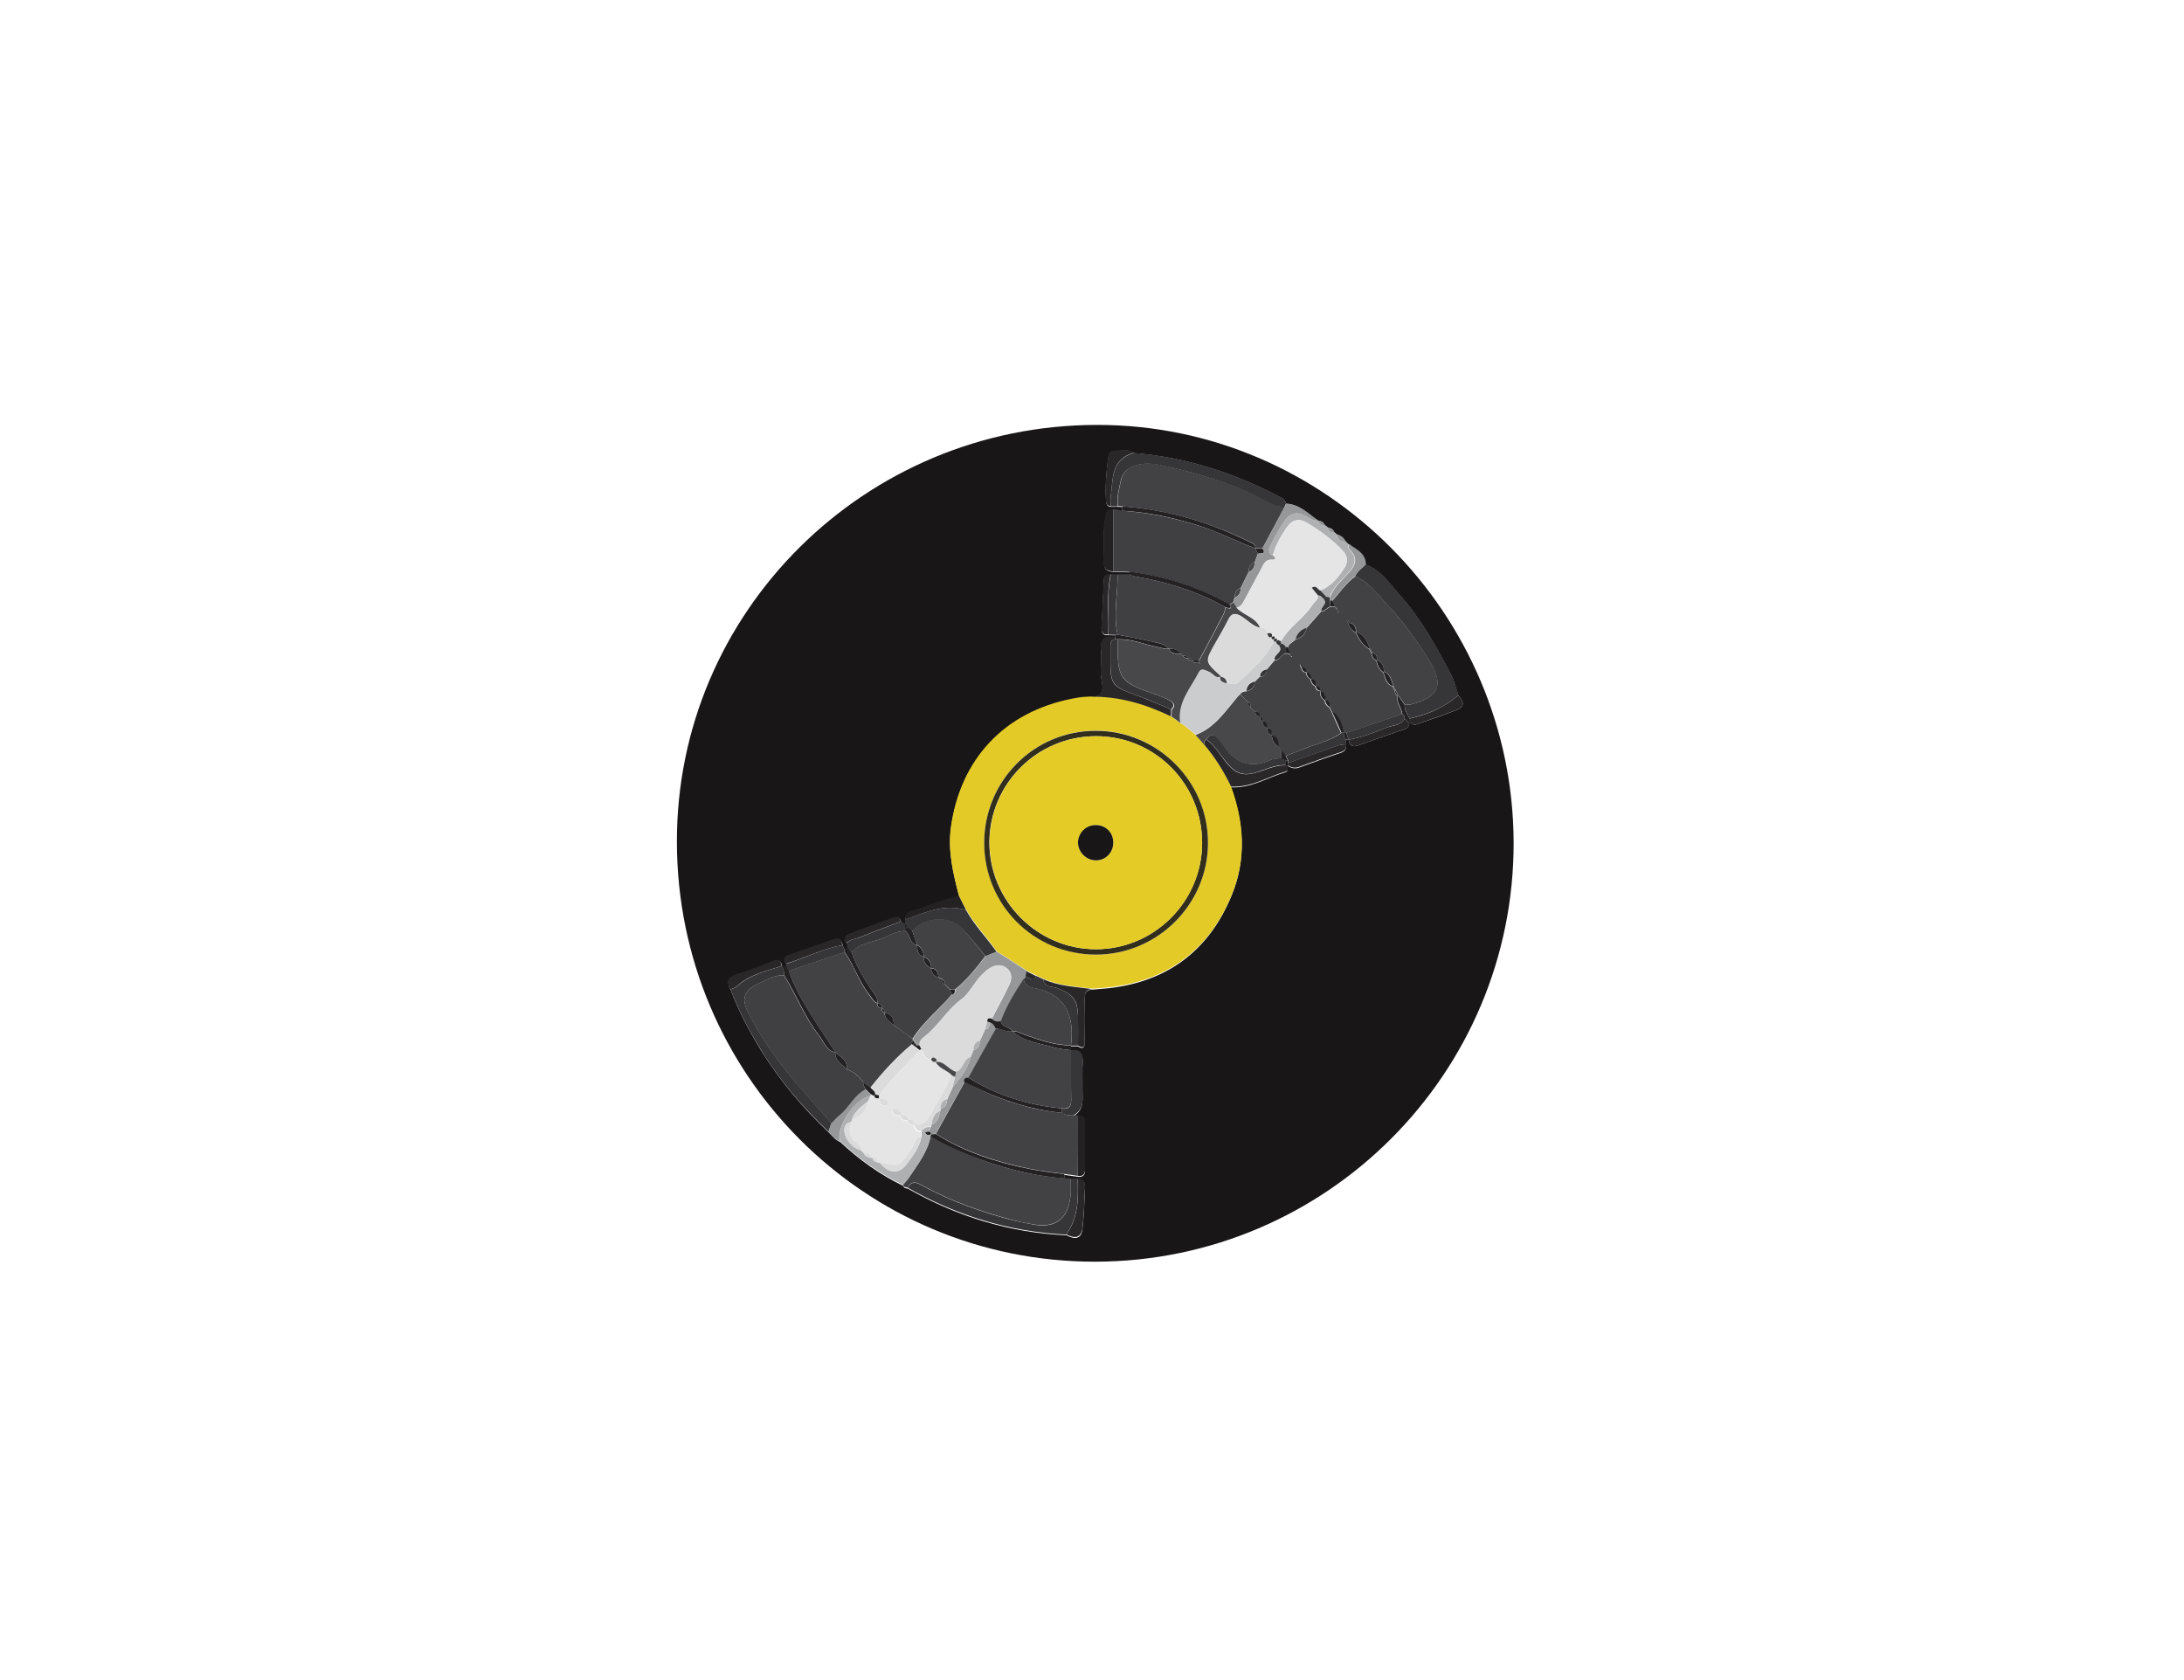 <?xml version="1.0" encoding="utf-8"?>
<!-- Generator: Adobe Illustrator 19.1.0, SVG Export Plug-In . SVG Version: 6.00 Build 0)  -->
<svg version="1.1" id="Layer_1" xmlns="http://www.w3.org/2000/svg" xmlns:xlink="http://www.w3.org/1999/xlink" x="0px" y="0px"
	 viewBox="0 0 936 720" enable-background="new 0 0 936 720" xml:space="preserve">
<g>
	<path fill="#181616" d="M469.5,540.7c-99,0.2-179.2-80.1-179.4-179.7c-0.3-98.6,80.5-178.9,180.1-178.9
		c97.9-0.1,178.3,80.7,178.5,179.1C648.8,460,568.5,540.5,469.5,540.7z M578,317c0.4,2.6,1.7,3.3,4.2,2.4c6.1-2.2,12.2-4.3,18.3-6.4
		c1.6-0.5,3.3-0.8,3.5-3c0.3,0,0.7,0,1,0c0.4,0.2,0.9,0.8,1.2,0.7c6.1-2.1,12.2-4.1,18.2-6.5c3.8-1.5,2.6-3.9,0.6-6.2
		c-1.1-3.1-1.8-6.4-3.3-9.2c-6.4-12.1-13-24-22.2-34.2c-4.2-4.7-7.8-10.4-14.3-12.6c-0.1-4.9-4.3-6.4-7.4-8.8
		c-0.4-0.3-0.8-0.7-1.1-1c-0.8-1.6-2.1-2.6-3.8-3.1c-0.4-0.3-0.8-0.6-1.1-0.9c-0.5-1.3-1.5-1.9-2.8-2.1c-0.4-0.3-0.8-0.6-1.2-0.9
		c-0.6-1.2-1.6-1.9-2.9-2l0,0c-4.3-3-8-7-13.7-7.3c-0.3-1.2-1-2-2.1-2.6c-19.8-10.5-40.7-17.3-63.1-19.1c-2.7-2-5.7-0.8-8.6-0.8
		c-1.5,0-2.1,1.3-2.4,2.7c-0.9,6.1-1.3,12.1-1,18.3c0.1,1.5,0.3,2.7,2.1,2.8c1,0,2,0,3,0c0.6,0,1.3,0.1,1.9,0.1c0,0.6,0,1.2,0,1.9
		c-1.3-0.3-2.6-0.5-3.8-0.8c-2-0.3-2.8,0.5-3.2,2.6c-1.6,6.9-0.6,13.9-0.8,20.8c-0.1,2.6,2,3.2,4.1,3.3c2.3,0.1,4.6,0.1,6.8,0.2
		c0,0.4,0,0.7,0,1.1c-1.7,0-3.3,0-5,0c-1,0-2-0.1-3-0.1c-1.7-0.1-2.9,0.2-3,2.3c-0.3,6.8-0.6,13.5-1,20.3c-0.1,2.2,0.5,3.6,3,3.3
		c1,0,2,0.1,2.9,0.1c0,0.3,0,0.6,0,0.9c-4.7-0.8-6.5,1-6.1,5.9c0.4,4.3-0.6,8.8,0.3,12.9c1.1,5-0.6,6.6-5.1,6.8
		c-1,0.1-2.1,0.1-3.1,0.2c-0.4-0.5-0.7-0.4-1,0.1c-1.1,0.2-2.3,0.4-3.4,0.6c-29,5.7-47.9,25.8-52,55.1c-1.4,10.2,1,19.8,3.5,29.5
		c-7.1,1.3-13.7,4.4-20.5,6.4c-1.8,0.5-2.7,1.7-2.4,3.7c0,0.7,0,1.3,0,2c-0.7-0.4-1.3-0.7-2-1.1c-0.2-1.8-1.4-2.3-2.8-1.8
		c-6.5,2.3-12.9,4.6-19.3,7.1c-1.8,0.7-2.6,2-0.9,3.8c0,0.7,0,1.3,0,2c-0.3,0.3-0.6,0.7-1,1c-0.3-0.7-0.7-1.3-1-2
		c-0.3-2.6-1.7-3.3-4.1-2.5c-6.2,2.2-12.3,4.3-18.5,6.5c-2,0.7-3.2,1.8-1.4,3.9c0,0.3,0,0.7,0,1c-0.7,0-1.3,0-2,0l0,0
		c-0.3-3-1.9-3-4.2-2.1c-5.1,2-10.2,4.1-15.4,5.7c-3.9,1.2-4.1,3.3-2.4,6.4c3.3,8.9,7.7,17.1,12.6,25.2
		c8.1,13.3,18.1,25.1,29.4,35.8c1.5,1.5,2.8,3.3,4.9,4.1c8.1,7.6,17,14,27,18.8c0.3,1,1.1,1.1,2,1.2c21.1,12,43.7,18.9,68,20
		c3.4,1.8,6.3,1.8,6.8-2.7c0.7-5.7,0.8-11.4,1.1-17.2c0.1-2.2-0.3-4-3-4.1c-1,0-2,0-3,0c-1,0-2-0.1-2.9-0.1c0-0.6,0-1.2,0-1.8
		c1.9,0.3,3.9,0.5,5.8,0.8c2.5,0.3,3.2-0.9,3.1-3.2c-0.1-6.5-0.1-12.9,0-19.4c0-2.2-0.6-3.6-3.1-3.3c-0.7,0-1.3,0-2,0
		c5.2-2.8,3.9-7.8,4-12.2c0.1-3.5-0.2-7,0.1-10.5c0.2-3.8-1-5.8-5.1-5.3c0-0.7,0-1.3,0-2c1,0,2,0,3,0c2.8,1.8,3-0.2,3-2.2
		c0-6,0.1-11.9,0-17.9c-0.1-2.5,0.4-4.2,3.4-4.2c2.3-0.2,4.6-0.4,6.9-0.6c25.4-2.9,43.1-16.3,52.7-39.9c6.3-15.3,5.2-30.9-0.4-46.2
		c8.6,0.5,15.7-4.2,23.5-6.5c1.1-0.3,0.8-1.7,0.9-2.6c1.5,0.8,3,1.3,4.7,0.7c6-2.2,12-4.4,18.1-6.4c1.8-0.6,2.3-1.6,2.1-3.3
		c0-0.7,0-1.3-0.1-2C577.3,317,577.6,317,578,317z"/>
	<path fill="#E3CA26" d="M411,384c-2.5-9.7-4.9-19.3-3.5-29.5c4.1-29.3,23-49.4,52-55.1c1.1-0.2,2.3-0.4,3.4-0.6c0.3,0,0.7,0,1-0.1
		c1-0.1,2.1-0.1,3.1-0.2c12.4-0.4,23.8,3,34.8,8.4c1.3,1,2.7,2,4,2.9l0.4,0.3c0.5,0.3,0.9,0.5,1.4,0.8c1.6,1.3,3.2,2.7,4.8,4
		c1.2,1.3,2.4,2.6,3.6,4c4.7,5.5,8.5,11.6,11.6,18.1c5.6,15.4,6.6,30.9,0.4,46.2c-9.6,23.6-27.3,37-52.7,39.9
		c-2.3,0.3-4.6,0.4-6.9,0.6c-7.2-0.9-14.5-1.2-21.2-4.3c-1-0.5-2.1-0.9-3.1-1.4c-1.4-0.7-2.7-1.4-4.1-2.1c-4.3-2.8-8.6-5.5-12.9-8.3
		c-4.2-6.1-9.4-11.4-13.1-17.9C413,388,412,386,411,384z M469.7,409.1c26.4,0,48-21.5,48-48c0-26.3-21.7-48-48-48
		c-26.5,0-47.9,21.4-47.9,48C421.8,387.7,443.1,409,469.7,409.1z"/>
	<path fill="#404043" d="M477.1,218.1c1.3,0.3,2.6,0.5,3.8,0.8c11.1,0.7,21.9,3,32.6,6.3c8.4,2.6,16.2,6.7,24.5,9.8c0,0,0,0,0,0
		c0.4,0.8,0.7,1.5,1.1,2.3c-0.5,1.2-0.9,2.5-1.4,3.7c-2.1,0.6-2.5,2.3-2.6,4.2c-1.1,2.3-2.3,4.5-3.4,6.8c-2.1,0.6-2.5,2.3-2.6,4.2
		c-0.2,0.6-0.4,1.2-0.6,1.8c-0.5,0.4-1,0.7-1.5,1.1c-13.4-7.5-27.7-12.2-43-14c-2.3-0.1-4.6-0.1-6.9-0.2
		C477.1,236,477.1,227,477.1,218.1z"/>
	<path fill="#424244" d="M460,478c0.7,0,1.3,0,2,0c0,8.6,0,17.3-0.1,25.9c-1.9-0.3-3.9-0.5-5.8-0.8c-4.9-0.7-9.9-1.2-14.7-2.2
		c-14.2-2.9-27.9-7.2-40.3-15c4.1-7.3,8.1-14.7,12.2-22c1.8,0.8,3.6,1.5,5.4,2.4c11.5,5.6,23.6,9.4,36.4,10.6
		C456.5,477.9,458.2,478.1,460,478z"/>
	<path fill="#424244" d="M456,504.9c1,0,2,0.1,2.9,0.1c0,2,0.1,4,0,6c-0.6,10.6-5.8,15.3-15.4,13.8c-3.9-0.6-7.8-1.4-11.6-2.5
		c-12.5-3.4-24.7-7.8-36.1-14c-2.3-1.3-4.8-2.9-6.8,0.6c-0.9,0-1.7-0.2-2-1.2c0.8-1,1.8-2,2.5-3c3.7-5.6,8-10.9,9.3-17.7
		c4.9,3,10.2,5.4,15.6,7.6C427.7,500.1,441.5,503.9,456,504.9z"/>
	<path fill="#424244" d="M481,217c-0.6,0-1.3-0.1-1.9-0.1c-0.5-3.9,0.6-7.6,1.4-11.3c1.3-5.7,8.1-8.2,16.7-6.4
		c15.7,3.4,31.1,7.8,45.4,15.5c2.5,1.4,5.1,2.5,8,2.5c-3.2,5.9-6.3,11.8-9.5,17.7c-1,0-2,0-3,0c0,0,0,0,0,0c0-1.4-1-2-2.1-2.5
		C518.6,223.8,500.4,218.5,481,217z"/>
	<path fill="#404043" d="M479,246.1c1.7,0,3.3,0,5,0c0.7,0.3,1.5,0.7,2.2,0.9c13.6,2.3,26.7,6.3,38.8,13.1c0.1,1.9-0.8,3.5-1.7,5.1
		c-3.1,6-6.3,11.9-9.5,17.9c-1,0-1.9-0.1-2.9-0.1l0,0c-0.4-0.9-1.1-1.1-2-1l0,0c-0.4-0.9-1.1-1.1-2-1l0,0c-0.3-0.3-0.7-0.7-1-1l0,0
		c-1.3-1.6-3-2.1-5-2l0,0c-1.7-2.1-4.3-2.4-6.6-2.9c-5.1-1.2-10.2-2.1-15.3-3.1C477,263.3,479.1,254.7,479,246.1z"/>
	<path fill="#363537" d="M585.3,241.9c6.5,2.2,10.1,7.9,14.3,12.6c9.1,10.2,15.8,22.1,22.2,34.2c1.5,2.9,2.2,6.1,3.3,9.2
		c-6.1,5.2-13.2,8.3-21,10c-0.9-1.9-2.2-3.7-2.1-5.9c1-0.1,2,0.1,3-0.2c12-3.2,13.9-8.5,7.3-19.1c-5.2-8.3-10.9-16.2-17.6-23.3
		c-4.2-4.5-7.8-9.9-13.9-12.4C581.7,244.7,583.7,243.5,585.3,241.9z"/>
	<path fill="#363537" d="M550.5,217.3c-2.9,0-5.5-1.1-8-2.5c-14.3-7.7-29.7-12.2-45.4-15.5c-8.5-1.8-15.4,0.7-16.7,6.4
		c-0.8,3.7-1.9,7.4-1.4,11.3c-1,0-2,0-3,0c0-1.3-0.2-2.6,0-3.9c1.1-7.5-0.1-16.2,10-19c22.4,1.8,43.4,8.6,63.1,19.1
		c1.1,0.6,1.8,1.4,2.1,2.6C551,216.2,550.7,216.7,550.5,217.3z"/>
	<path fill="#363537" d="M355.1,485c-11.3-10.7-21.4-22.4-29.4-35.8c-4.9-8-9.3-16.3-12.6-25.2c0.9-0.4,1.9-0.6,2.6-1.2
		c5.5-5,12.5-6.7,19.4-8.8c0,0,0,0,0,0c0.7,1.3,1.1,2.5,1,4c-3.8-0.3-7,1.7-10.3,3.2c-7.1,3.2-8.4,6.5-4.8,13.4
		c4.8,9.4,10.9,18.1,17.6,26.3c5.8,7,11.9,13.7,17.8,20.5C355.9,482.6,355.5,483.8,355.1,485z"/>
	<path fill="#363537" d="M389,509c2-3.5,4.5-1.9,6.8-0.6c11.4,6.2,23.6,10.6,36.1,14c3.8,1,7.7,1.8,11.6,2.5
		c9.6,1.5,14.8-3.2,15.4-13.8c0.1-2,0-4,0-6c1,0,2,0,3,0c0.2,8.4,0.3,16.7-5,24C432.7,527.9,410.1,521,389,509z"/>
	<path fill="#AFB0B2" d="M398.8,487.1c-1.3,6.8-5.6,12.1-9.3,17.7c-0.7,1.1-1.6,2-2.5,3c-10-4.8-18.9-11.2-27-18.8
		c-1.5-6.5,6.1-17.9,13.3-19.7c-0.4,0.9-0.8,1.7-1.2,2.6c-2.8,2.3-5.9,4.3-7,8c-0.1,0.3-0.1,0.6-0.1,0.8c-3.5,0.7-3.5,3.5-2.7,5.8
		c1.1,3.1,3.4,5.5,6.8,6.5c0.3,0.3,0.7,0.6,1,1c0.6,1.3,1.6,2,3,2c0.3,0.1,0.6,0.1,0.8,0.1c0.2,1.2,0.9,1.9,2.2,1.9
		c0.3,0.1,0.6,0.1,0.8,0.1c4.1,5,8.4,5.4,11.9,0.5c2.6-3.5,5.3-7.1,6.2-11.6c0-0.7,0-1.3-0.1-2c0.8-1.7,2.3-2.1,4-2
		c-0.3,0.6-0.7,1.3-1,1.9c-0.5,0.2-1.7,0-1.4,0.8c0.2,0.5,1.4,1.3,2.4,0.4l-0.1,0C398.9,486.4,398.8,486.7,398.8,487.1z"/>
	<path fill="#363537" d="M414,390c3.6,6.5,8.8,11.8,13.1,17.9c-1.6,0.6-3.1,1.2-4.7,1.9c-3.3-3.9-6.4-8-9.9-11.7
		c-5.6-5.8-16-5.2-21.5,1c-0.7-0.7-1.3-1.4-2-2c-0.3-0.3-0.7-0.7-1-1l0,0c0-0.7,0-1.3,0-2C396.4,391,404.7,387.2,414,390z"/>
	<path fill="#292728" d="M501.8,307c-11-5.3-22.4-8.7-34.8-8.4c4.5-0.2,6.2-1.9,5.1-6.8c-0.9-4.1,0.1-8.6-0.3-12.9
		c-0.5-4.9,1.4-6.7,6.1-5.9c0,0.3,0,0.7,0,1c-2.1,0.3-2,1.8-2,3.4c0,2.3,0,4.7,0,7c0,8.6,1.1,9.9,9.4,12.9c5.6,2,11.1,4.5,16.6,6.7
		C501.9,305,501.9,306,501.8,307z"/>
	<path fill="#969798" d="M550.5,217.3c0.3-0.5,0.5-1,0.8-1.5c5.7,0.3,9.4,4.3,13.7,7.3c-2.1,0.2-3.8-0.9-5.5-1.9
		c-3.7-2.1-6.8-1.3-9,2.1c-2.3,3.4-4.3,7-6.1,10.7c-0.6,1.3-1.1,3.3,1.2,4.1c1.1,0.6,1.5,1.9,0,1.8c-3.5-0.3-4,2.2-5.2,4.3
		c-2.4,4.3-4.7,8.6-7,13c-0.8,1.5-1.6,2.9-3.4,3.3c-0.5-0.8-1-1.6-1.5-2.4c0.2-0.6,0.4-1.2,0.6-1.8c1.9-0.7,2.6-2.2,2.6-4.2
		c1.1-2.3,2.3-4.5,3.4-6.8c1.9-0.8,2.6-2.2,2.6-4.2c0.5-1.2,0.9-2.5,1.4-3.7c0.9-0.5,3.8,0.6,1.9-2.3
		C544.2,229.1,547.3,223.2,550.5,217.3z"/>
	<path fill="#AFB0B2" d="M545.5,238c-2.3-0.8-1.9-2.8-1.2-4.1c1.8-3.7,3.8-7.3,6.1-10.7c2.2-3.4,5.3-4.2,9-2.1
		c1.7,1,3.4,2.1,5.5,1.9c0,0,0,0,0,0c0.1,1.9,1.5,2,2.9,2c0.4,0.3,0.8,0.6,1.2,0.9c0,2,1.3,2.1,2.8,2.1c0.4,0.3,0.8,0.6,1.1,0.9
		c0.1,2.5,1.7,3.1,3.8,3.1c0.4,0.3,0.8,0.7,1.1,1c0.1,0.8,0,1.9,0.4,2.4c4.5,4.5,1.9,7.7-1.5,11.3c-2.7,2.8-5.7,5.5-6.9,9.3
		c-0.6-0.1-1.2-0.2-1.7-0.3c-0.8-0.9-1.6-1.7-2.4-2.6c4.9-1.9,7.9-5.9,10.6-10c1.4-2.2,1.3-4.8-0.7-6.9c-4.6-4.9-9.9-8.8-15.6-12.2
		c-3.5-2.1-6.4-1.2-8.6,2.1C549,229.8,546.6,233.6,545.5,238z"/>
	<path fill="#292728" d="M527.6,337.1c-3.1-6.5-6.9-12.6-11.6-18.1c0.1-0.8,0.2-1.6,1-2c3.7,2.4,5.7,6.3,8.4,9.6
		c3,3.8,6.1,6.2,11.8,4.8c4.6-1.1,8.9-3.6,13.8-3.4c0.3,0,0.7,0,1,0c0,0,0,0,0,0c-0.1,1,0.2,2.3-0.9,2.6
		C543.3,332.9,536.2,337.6,527.6,337.1z"/>
	<path fill="#363537" d="M444,418.2c1,0.5,2.1,0.9,3.1,1.4c0.4,3.8,3.9,3,6.1,3.9c6.5,2.6,8.5,4.8,8.8,11.6c0.2,4.3,0,8.6,0,13
		c-1,0-2,0-3,0c0,0,0-0.1,0-0.1c1.5-12.7-2.1-22-16.1-24.6c-1.8-0.3-3.9-1.3-4.2-3.8c0.2-0.2,0.4-0.4,0.6-0.7
		C440.8,418.1,442.9,421.6,444,418.2z"/>
	<path fill="#363537" d="M460,478c-1.8,0.1-3.5-0.1-5-1c0-0.6,0-1.3,0-1.9c3.4,0.5,4.2-1.2,4.1-4.3c-0.2-6.9-0.1-13.8-0.1-20.7
		l0-0.1c4-0.5,5.3,1.5,5.1,5.3c-0.2,3.5,0,7-0.1,10.5C463.9,470.3,465.2,475.2,460,478z"/>
	<path fill="#292728" d="M462,448.1c0-4.3,0.1-8.6,0-13c-0.2-6.8-2.2-9-8.8-11.6c-2.2-0.9-5.7-0.1-6.1-3.9c6.7,3.1,14,3.3,21.2,4.3
		c-2.9,0-3.4,1.7-3.4,4.2c0.1,5.9,0.1,11.9,0,17.9C465,447.9,464.8,449.9,462,448.1z"/>
	<path fill="#232121" d="M481,217c19.4,1.4,37.6,6.8,55,15.5c1.1,0.5,2.1,1.1,2.1,2.5c-8.2-3-16-7.1-24.5-9.8
		c-10.6-3.3-21.4-5.7-32.6-6.3C481,218.3,481,217.7,481,217z"/>
	<path fill="#232121" d="M398.8,487.1c0.1-0.3,0.1-0.7,0.2-1c0.7,0,1.4-0.1,2.1-0.1c12.4,7.8,26.1,12.2,40.3,15
		c4.9,1,9.8,1.5,14.7,2.2c0,0.6,0,1.2,0,1.8c-14.5-1.1-28.3-4.9-41.7-10.3C409,492.5,403.7,490.1,398.8,487.1z"/>
	<path fill="#232121" d="M477.1,218.1c0,8.9,0,17.9,0,26.8c-2.1-0.2-4.2-0.7-4.1-3.3c0.2-6.9-0.7-13.9,0.8-20.8
		C474.4,218.6,475.1,217.8,477.1,218.1z"/>
	<path fill="#363537" d="M576.9,317c0,0.7,0,1.3,0.1,2c-1.7,0-3.2,0.3-4.8,0.9c-6.7,2.5-13.4,4.8-20.1,7.1c0-0.3,0-0.7,0-1
		c-0.3-0.7-0.6-1.4-0.9-2.1c2.6-1,5.2-2,7.7-3c5.4-2.3,11.3-3.3,16.1-6.9c0.4,0,0.8,0,1.2,0l0,0C576,315.1,575.8,316.2,576.9,317z"
		/>
	<path fill="#363537" d="M363,406c0-0.7,0-1.3,0-2c1.3-1.4,3.2-1.5,4.9-2.1c6.1-2.3,12.1-4.7,18.2-7c0.7,0.4,1.3,0.7,2,1.1
		c0,0,0,0,0,0c0,0.7,0.1,1.3,0.1,2c0,0.3,0,0.7,0,1c-2.9,0-5.6,1-8,2.3c-4.9,2.6-11.1,2.2-15.1,6.8C364.3,407.4,363.7,406.7,363,406
		z"/>
	<path fill="#292728" d="M486,194c-10.1,2.8-8.9,11.5-10,19c-0.2,1.3,0,2.6,0,3.9c-1.8-0.1-2-1.3-2.1-2.8c-0.2-6.1,0.2-12.2,1-18.3
		c0.2-1.5,0.8-2.7,2.4-2.7C480.3,193.2,483.3,192,486,194z"/>
	<path fill="#363537" d="M361,405c0.3,0.7,0.7,1.3,1,2c0,0.4-0.1,0.7-0.1,1.1c-8,2.7-15.9,5.3-23.9,8c-0.4-0.7-0.7-1.4-1.1-2
		c0-0.3,0-0.7,0-1C345,410.5,352.7,406.6,361,405z"/>
	<path fill="#363537" d="M479,246.1c0.1,8.6-2.1,17.2,0,25.9c-0.3,0-0.7,0.1-1,0.1c-1,0-2-0.1-2.9-0.1c0.3-8.6-0.9-17.4,1-25.9
		C477,246.1,478,246.1,479,246.1z"/>
	<path fill="#292728" d="M457,529c5.3-7.2,5.1-15.6,5-24c2.7,0.1,3.1,2,3,4.1c-0.3,5.7-0.4,11.5-1.1,17.2
		C463.3,530.8,460.4,530.8,457,529z"/>
	<path fill="#969798" d="M570,256c1.3-3.9,4.3-6.5,6.9-9.3c3.4-3.5,6-6.8,1.5-11.3c-0.5-0.5-0.3-1.6-0.4-2.4
		c3.1,2.4,7.3,3.9,7.4,8.8c-1.6,1.6-3.7,2.8-4.5,5c-4,2.8-6.6,6.9-9.9,10.5c-0.3,0-0.6,0-0.9-0.1C570.1,256.9,570,256.5,570,256z"/>
	<path fill="#292728" d="M335,414c-6.8,2.1-13.9,3.7-19.4,8.8c-0.7,0.6-1.7,0.8-2.6,1.2c-1.7-3.1-1.5-5.2,2.4-6.4
		c5.2-1.6,10.3-3.7,15.4-5.7C333.1,411,334.7,411,335,414z"/>
	<path fill="#292728" d="M604,308c7.8-1.7,14.9-4.8,21-10c2,2.3,3.2,4.7-0.6,6.2c-6,2.3-12.1,4.4-18.2,6.5c-0.3,0.1-0.8-0.4-1.2-0.7
		C604.7,309.3,604.3,308.6,604,308z"/>
	<path fill="#232121" d="M414,390c-9.3-2.8-17.5,1-25.9,4.1c-0.3-1.9,0.6-3.2,2.4-3.7c6.9-2,13.4-5.1,20.5-6.4
		C412,386,413,388,414,390z"/>
	<path fill="#232121" d="M525,260.1c-12.1-6.8-25.2-10.8-38.8-13.1c-0.8-0.1-1.5-0.6-2.2-0.9c0-0.4,0-0.7,0-1.1
		c15.3,1.8,29.6,6.5,43,14c0.1,0.5,0.9,1.2,0.2,1.5C526.6,260.8,525.8,260.3,525,260.1z"/>
	<path fill="#292728" d="M604,310c-0.1,2.2-1.9,2.5-3.5,3c-6.1,2.1-12.2,4.2-18.3,6.4c-2.5,0.9-3.8,0.1-4.2-2.4c0,0,0,0,0,0
		c5.7-1,11-3.1,16.3-5.2c2.6-1,6-0.8,7.7-3.8C602.7,308.7,603.3,309.3,604,310z"/>
	<path fill="#292728" d="M361,405c-8.4,1.6-16,5.5-24.1,8c-1.8-2.1-0.6-3.2,1.4-3.9c6.2-2.2,12.4-4.3,18.5-6.5
		C359.4,401.6,360.7,402.4,361,405z"/>
	<path fill="#232121" d="M337,414c0.4,0.7,0.7,1.4,1.1,2c1.9,5.8,4.8,11.2,8,16.4c3.8,6.3,8,12.4,12,18.6c-4-0.7-4.9-4.6-7-7.2
		c-6.2-7.8-9.7-17.4-15-25.8c0.1-1.5-0.4-2.7-1-4C335.7,414,336.3,414,337,414z"/>
	<path fill="#232121" d="M461.9,503.9c0-8.6,0-17.3,0.1-25.9c2.5-0.3,3.1,1.1,3.1,3.3c-0.1,6.5-0.1,12.9,0,19.4
		C465,503,464.4,504.3,461.9,503.9z"/>
	<path fill="#969798" d="M373.2,469.4c-7.1,1.8-14.8,13.2-13.3,19.7c-2.1-0.8-3.4-2.6-4.9-4.1c0.4-1.2,0.8-2.4,1.2-3.6
		c1.3-1.3,2.5-2.7,3.9-3.8c4-3.2,5.9-8.5,10.8-10.7c0.7,0.7,1.3,1.3,2,2l0.3,0.2L373.2,469.4z"/>
	<path fill="#292728" d="M552,327c6.7-2.4,13.4-4.6,20.1-7.1c1.6-0.6,3.2-0.9,4.8-0.9c0.2,1.7-0.4,2.7-2.2,3.3
		c-6.1,2-12.1,4.2-18.1,6.4c-1.7,0.6-3.2,0.2-4.7-0.7c0,0,0,0,0,0C552,327.7,552,327.3,552,327z"/>
	<path fill="#292728" d="M386,394.9c-6.1,2.3-12.1,4.6-18.2,7c-1.6,0.6-3.5,0.7-4.9,2.1c-1.7-1.7-0.9-3.1,0.9-3.8
		c6.4-2.5,12.9-4.8,19.3-7.1C384.6,392.7,385.8,393.2,386,394.9z"/>
	<path fill="#292728" d="M476,246c-1.9,8.6-0.7,17.3-1,25.9c-2.5,0.3-3.1-1.1-3-3.3c0.4-6.8,0.7-13.5,1-20.3
		C473.1,246.3,474.4,246,476,246z"/>
	<path fill="#232121" d="M362,408c0-0.4,0.1-0.7,0.1-1.1c0.3-0.3,0.6-0.7,1-1c0.6,0.7,1.3,1.4,1.9,2.1c1.9,5.7,4.9,10.8,8.2,15.8
		c1.2,1.9,3.2,3.5,2.8,6.1c-1.6-0.7-2.3-2.2-3.3-3.5C368.2,420.8,366.1,413.9,362,408z"/>
	<path fill="#232121" d="M459,448c0,0.7,0,1.3,0,2c0,0,0,0.1,0,0.1c-2.4-0.4-5-0.5-7.3-1.2c-6.1-1.9-12.7-2.2-17.7-6.9
		c1.7-0.2,3.1,0.7,4.7,1.3C445.3,445.6,451.8,448.1,459,448C459,448,459,448,459,448z"/>
	<path fill="#232121" d="M478,272.1c0.3,0,0.7-0.1,1-0.1c5.1,1,10.3,1.9,15.3,3.1c2.3,0.6,4.9,0.8,6.6,2.9c-1.7,0.2-3.2-0.4-4.8-0.7
		c-5.7-1.1-11.2-3.7-17.2-3.3c-0.3,0-0.7-0.1-1-0.1c0-0.3,0-0.7,0-1C478,272.7,478,272.4,478,272.1z"/>
	<path fill="#232121" d="M604,310c-0.7-0.7-1.3-1.3-2-2c0-0.8-0.2-1.6-1-2c-0.3-2.7-2.6-5-2.1-7.9c0,0,0.2-0.2,0.2-0.2
		c1,1.4,1.9,2.8,2.9,4.1c-0.2,2.3,1.2,4,2.1,5.9c0.3,0.7,0.7,1.4,1,2C604.7,310,604.3,310,604,310z"/>
	<path fill="#969798" d="M576.8,232.1c-2.1,0-3.7-0.6-3.8-3.1C574.8,229.4,576,230.5,576.8,232.1z"/>
	<path fill="#969798" d="M571.9,228.1c-1.5,0-2.9-0.1-2.8-2.1C570.3,226.2,571.4,226.8,571.9,228.1z"/>
	<path fill="#969798" d="M567.9,225.1c-1.4,0-2.8-0.1-2.9-2C566.3,223.2,567.3,223.8,567.9,225.1z"/>
	<path fill="#232121" d="M576.9,317c-1.1-0.8-0.9-1.9-0.9-3c0.3,0,0.6,0,1,0c0.3,1,0.7,2,1,3c0,0,0,0,0,0
		C577.6,317,577.3,317,576.9,317z"/>
	<path fill="#292728" d="M464,298.8c-0.3,0-0.7,0-1,0.1C463.3,298.3,463.6,298.3,464,298.8z"/>
	<path fill="#48484B" d="M479,274.1c6-0.4,11.4,2.2,17.2,3.3c1.6,0.3,3.1,0.9,4.8,0.7c0,0,0,0,0,0c1,2.4,3,2.1,5,2c0,0,0,0,0,0
		c0.3,0.3,0.7,0.7,1,1c0,0,0,0,0,0c0.4,0.9,1.2,1,2,1c0,0,0,0,0,0c0.4,0.9,1.2,1,2,1c0,0,0,0,0,0c0.7,1.2,1.9,1.1,3,1
		c0.1,0.2,0.3,0.3,0.4,0.5c0-0.1,0-0.2-0.1-0.3c-0.1-0.1-0.2-0.1-0.3-0.2c0-0.3-0.1-0.6-0.1-0.9c3.2-6,6.3-11.9,9.5-17.9
		c0.8-1.6,1.8-3.2,1.7-5.1c0.7,0.2,1.6,0.7,2.2,0.5c0.7-0.3-0.1-1-0.2-1.5c0.5-0.4,1-0.7,1.5-1.1c0.5,0.8,1,1.6,1.5,2.4
		c3,3.3,8.2,4,10.1,8.6c-3.4-0.7-5.6-3.5-8.4-5.1c-2.4-1.4-3.9-1.1-5.1,1.5c-1.7,3.4-3.6,6.7-5.5,10c-4.7,8.1-4.7,8.1,2,14.1
		c0.1,0.1,0.1,0.3,0.1,0.5c-2.5,0.9-3.5-1.7-5.4-2.3c-1.4-0.5-2.8-1.6-3.8,0.3c-3.6,7-9.4,13.1-8,21.9c-1.3-1-2.6-2-4-2.9
		c0-1,0.1-2,0.1-3c1.9-1.7,0.8-3-0.8-3.9c-1.7-0.9-3.6-1.7-5.4-2.3C479.7,292.3,478.8,291.1,479,274.1z"/>
	<path fill="#322E1D" d="M469.7,409.1c-26.6,0-47.9-21.3-47.9-47.9c0-26.6,21.4-48.1,47.9-48c26.4,0,48.1,21.7,48,48
		C517.7,387.5,496.1,409.1,469.7,409.1z M515.2,361.4c0.1-25.4-20.2-45.9-45.5-45.9c-25.1,0-45.5,20.3-45.7,45.3
		c-0.1,25.2,20.5,46,45.6,46C494.6,406.8,515,386.5,515.2,361.4z"/>
	<path fill="#CBCCCD" d="M505.8,309.9c-1.4-8.8,4.4-14.9,8-21.9c1-1.9,2.4-0.8,3.8-0.3c1.9,0.7,2.9,3.2,5.4,2.3c0,0,0-0.1,0-0.1
		c-0.4,2.2,1.4,2.3,2.7,2.9c1.8,0,3.8,0.8,5.2-0.6c5.5-5.3,11.5-10.2,15-17.2c0.4,0,0.7,0,1.1-0.1l-0.1,0c-0.2,0.9,0.6,1.2,1.1,1.7
		c2.3,2.9-2.5,3.9-1.8,6.3c-1.1,1.3-2.2,2.6-3.3,3.9c-1.8,0.2-2.9,1.2-3,3.1c-0.7,0.7-1.3,1.4-2,2c-2.3,0.4-3.7,1.8-3.8,4.2
		c-1.2-0.1-2.1,0.4-2.7,1.3c-0.3,0.3-0.6,0.6-0.9,0.9c-5.3,6.3-9.9,13.4-18.1,16.5c-1.6-1.3-3.2-2.7-4.8-4c-0.5-0.3-0.9-0.5-1.4-0.8
		L505.8,309.9z"/>
	<path fill="#48484B" d="M512.4,315c8.2-3.1,12.8-10.2,18.1-16.5c0.3-0.3,0.6-0.6,0.9-0.9c0.2,0.2,0.5,0.4,0.7,0.5
		c0.3,0.3,0.6,0.6,0.9,0.9l0,0c0.3,0.3,0.7,0.7,1,1l0,0c0.3,0.3,0.7,0.7,1,1l0,0c-0.1,1,0.3,1.7,1,2.3c0.1,0.3,0.4,0.5,0.6,0.7
		c0.5,0.3,0.9,0.7,1.4,1l0,0c0,1.3,0.6,2,2,2l0,0c-0.1,0.9,0.1,1.6,1,2l0,0c0,1.5,0.7,2.5,2,3l0,0c0,1.5,0.7,2.5,2,3l0,0
		c0.3,2.1,1,4,3,5l0,0c0.3,0.3,0.7,0.7,1,1c0,0,0,0,0,0c0,1.3,0,2.7,0,4c-1.5,0.2-3.1,0.1-4.4,0.7c-8.2,3.6-14.7,1.8-19.9-5.4
		c-0.9-1.2-1.7-2.5-2.7-3.6c-1.8-2.1-3.6-2.4-5.1,0.3c-0.8,0.4-0.9,1.2-1,2C514.8,317.6,513.6,316.3,512.4,315z"/>
	<path fill="#969798" d="M439.4,418.9c-0.2,0.2-0.4,0.4-0.6,0.7c-3.8,5.8-7.4,11.6-9.8,18.1c-1.5,0.4-2.8,0.1-3.9-1.1
		c2.5-4.8,5.1-9.6,7.5-14.6c1.1-2.3,1.3-4.9-0.9-6.9c-2.3-2-5-1.6-7.4-0.2c-1.3,0.7-2.4,1.8-3.4,2.8c-3.3,3.2-5.5,8.1-8.7,10.5
		c-6.2,4.5-9.8,11.2-15.6,15.8c-1.2,1-2.7,2.1-2.5,4.1c-0.3,0-0.7,0-1,0c-0.3-0.4-0.6-0.8-0.8-1.2c-0.3-0.5-0.7-0.9-1-1.4
		c0.1-0.1,0.2-0.3,0-0.5c4.7-7.1,11.3-12.5,16.8-18.9c1.4-0.1,1.3-1.2,1.4-2.1c5-4.2,9.1-9.2,13-14.3c1.6-0.6,3.1-1.2,4.7-1.9
		c4.3,2.8,8.6,5.5,12.9,8.3C439.7,417.1,439.6,418,439.4,418.9z"/>
	<path fill="#292728" d="M439.4,418.9c0.2-0.9,0.3-1.8,0.5-2.7c1.4,0.7,2.7,1.4,4.1,2.1C442.9,421.6,440.8,418.1,439.4,418.9z"/>
	<path fill="#48484B" d="M506.2,310.2c0.5,0.3,0.9,0.5,1.4,0.8C507.1,310.7,506.7,310.4,506.2,310.2z"/>
	<path fill="#48484B" d="M537.7,241c0,2-0.7,3.4-2.6,4.2C535.2,243.3,535.5,241.6,537.7,241z"/>
	<path fill="#48484B" d="M531.7,252c0,2-0.7,3.4-2.6,4.2C529.2,254.3,529.6,252.6,531.7,252z"/>
	<path fill="#232121" d="M541,235c1.9,2.9-1,1.8-1.9,2.3c-0.4-0.8-0.7-1.5-1.1-2.3C539,235,540,235,541,235z"/>
	<path fill="#969798" d="M401,485.9c-0.7,0-1.4,0.1-2.1,0.1c0,0,0.1,0,0.1,0c0.1-0.8-0.5-0.9-1-1.1c0.3-0.6,0.7-1.3,1-1.9
		c0-0.3,0.1-0.6,0.2-0.9c2.8-1.1,3.2-3.7,3.8-6.1c0-0.3,0.1-0.6,0.2-0.9c2.2-0.5,2.6-2.3,2.8-4.1c0.7-1.6,1.5-3.2,2.2-4.9
		c3.2-4,6.5-8,7.8-13.1c0.4-1,0.8-1.9,1.2-2.9c2.2-0.5,2.6-2.3,2.8-4.1c0.7-1.6,1.5-3.2,2.2-4.9c1.8-0.2,1.9-1.5,1.8-2.9
		c1.6,0.2,2.1,1.5,2.8,2.7c-3.9,7-7.8,14-11.8,21c-1.3,0.1-2.2,0.5-1.8,2.1C409.1,471.3,405.1,478.6,401,485.9z"/>
	<path fill="#232121" d="M413.2,463.9c-0.4-1.6,0.4-2,1.8-2.1c12.2,7.7,25.7,11.8,40,13.2c0,0.6,0,1.3,0,1.9
		c-12.8-1.3-24.8-5.1-36.4-10.6C416.8,465.5,415,464.7,413.2,463.9z"/>
	<path fill="#232121" d="M506,280c-2,0.1-4,0.4-5-2C503,277.9,504.7,278.4,506,280z"/>
	<path fill="#232121" d="M514,284c-1.1,0.1-2.3,0.3-3-1c1,0,1.9,0.1,2.9,0.1C513.9,283.4,514,283.7,514,284L514,284z"/>
	<path fill="#232121" d="M511,283c-0.9,0-1.6-0.1-2-1C509.9,282,510.6,282.1,511,283z"/>
	<path fill="#232121" d="M509,282c-0.9,0-1.6-0.1-2-1C507.9,281,508.6,281.1,509,282z"/>
	<path fill="#232121" d="M507,281c-0.3-0.3-0.7-0.7-1-1C506.3,280.3,506.7,280.7,507,281z"/>
	<path fill="#424244" d="M536.6,304c-0.3-0.2-0.5-0.4-0.6-0.7c0.1-1,0-1.8-1-2.3c0,0,0,0,0,0c-0.3-0.3-0.7-0.7-1-1c0,0,0,0,0,0
		c-0.3-0.3-0.7-0.7-1-1c0,0,0,0,0,0c-0.3-0.3-0.6-0.6-0.9-0.9c-0.2-0.2-0.4-0.4-0.7-0.5c0.7-0.9,1.6-1.4,2.7-1.3
		c2.4-0.4,3.4-2,3.8-4.2c0.7-0.7,1.3-1.4,2-2c1.9-0.1,2.9-1.2,3-3.1c1.1-1.3,2.2-2.6,3.3-3.9c2.1-0.1,2.9-2.4,4.8-3
		c0.6,0.1,1.2,0.1,1.8,0.2c0.2,0.4,0.4,0.8,0.6,1.3c0.1-0.1,0.4-0.3,0.4-0.3c-0.2-0.4-0.5-0.8-0.7-1.2c-0.4-0.8-0.8-1.7-1.2-2.5
		c0.4-1.8,2.2-2.3,3.3-3.5c2.7-0.7,4.3-2.3,4.8-5c2.1-2.3,4.1-4.6,6.2-7c1.6,0,2.5-1.5,3.9-2c0.6,0,1.2,0.1,1.9,0.1
		c0.3,0.3,0.7,0.7,1,1c0.1,0.4,0.3,0.8,0.4,1.2c0.2-0.1,0.3-0.2,0.5-0.4c-0.3-0.3-0.5-0.6-0.8-1c-0.3-0.3-0.7-0.7-1-1
		c-0.4-0.8-0.8-1.7-1.1-2.5c3.2-3.5,5.9-7.7,9.9-10.5c6.1,2.5,9.7,7.9,13.9,12.4c6.6,7.1,12.4,15,17.6,23.3
		c6.6,10.6,4.7,15.9-7.3,19.1c-0.9,0.3-2,0.1-3,0.2c-1-1.4-1.9-2.7-2.9-4.1c-0.3-0.7-0.7-1.3-1-2c-0.3-0.7-0.7-1.3-1-2
		c-0.9-2.3-1.1-5-4-6c-0.2-2.1-0.5-4.3-3-5c-0.1-1.4-0.2-2.8-2-3c-0.3-0.7-0.7-1.3-1-2c-1.4-2.8-2.4-6.1-6-7c0-2.1-0.6-3.7-3-4
		c-0.2-0.4-0.4-0.8-0.6-1.3c-0.1,0.1-0.4,0.3-0.4,0.3c0.2,0.4,0.5,0.8,0.7,1.2c0.2,1.9,1.5,3,3,4c1.6,2.7,3,5.6,5.9,7.1
		c0.3,0.7,0.7,1.3,1,2c0.1,1.4,0.8,2.3,2,3c0.5,2,1.2,3.8,3,5c0.9,2.3,1.1,5,4,6c0.3,0.7,0.7,1.3,1,2c0,0.8,0.3,1.5,1,2
		c-0.5,2.9,1.8,5.2,2.1,7.9c-8,2.7-16,5.3-24,8c-0.3,0-0.6,0-1,0c0,0,0,0,0,0c-0.6-3.6-1.6-7-4.9-9.1c-0.3-0.7-0.7-1.3-1-2
		c0-1.4-0.2-2.8-2-3c0.1-1.7-0.4-3.1-2-4c-0.1-1.2-0.8-1.9-2-2c0-1.4-0.2-2.8-2-3c-0.1-1.4-0.8-2.3-2-3c-0.1-1.2-0.8-1.9-2-2
		c-0.2-0.4-0.4-0.8-0.6-1.3c-0.1,0.1-0.4,0.3-0.4,0.3c0.2,0.4,0.5,0.8,0.7,1.2c0.1,1.2,0.7,1.9,2,2c0.1,1.4,0.8,2.3,2,3
		c0.1,1.4,0.8,2.4,2,3c0.1,1.2,0.8,1.9,2,2c0,1.7,0.4,3.1,2,4c0.1,1.4,0.8,2.4,2,3c0.3,0.7,0.7,1.3,1,2c1.3,3,2.6,5.9,4,8.9
		c-4.8,3.6-10.7,4.6-16.1,6.9c-2.5,1.1-5.1,2-7.7,3c-0.7-1-1.4-2-2.1-3c0,0,0,0,0,0c-0.3-0.3-0.7-0.7-1-1c0,0,0,0,0,0
		c-0.1-2.2-0.2-4.4-3-5l0,0c0.1-1.5,0.1-3-2-3l0,0c0.1-1.5,0.1-2.9-2-3c0,0,0,0,0,0c0.1-0.9-0.1-1.6-1-2l0,0c0-1.3-0.6-2-2-2
		c0,0,0,0,0,0C537.5,304.7,537.1,304.3,536.6,304z"/>
	<path fill="#404043" d="M371,466.9c-4.9,2.3-6.9,7.5-10.8,10.7c-1.4,1.1-2.6,2.5-3.9,3.8c-6-6.8-12.1-13.5-17.8-20.5
		c-6.7-8.2-12.8-16.9-17.6-26.3c-3.5-6.9-2.2-10.2,4.8-13.4c3.3-1.5,6.4-3.5,10.3-3.2c5.3,8.4,8.7,17.9,15,25.8c2.1,2.6,3,6.5,7,7.2
		c0,0,0,0,0,0c-0.3,3.8,2.9,5.1,5,7.3c3,1,5.1,3,7,5.5C369.8,465,370.5,465.9,371,466.9z"/>
	<path fill="#E5E5E6" d="M370,494c-0.3-0.3-0.7-0.6-1-1c0.1-1.2-0.5-2.3-1.4-2.9c-3.4-2.4-4.1-5.5-2.7-9.3c0-0.3,0-0.6,0.1-0.8
		c3.8-1.4,6.6-3.7,7-8c0.4-0.9,0.8-1.7,1.2-2.6c0,0,0-0.3,0-0.3l-0.3-0.2c0.7,0.1,1.3,1.2,2,0.2c0,0-0.1-0.1-0.1-0.1
		c-0.6,1.9,0.9,1.6,1.9,1.8c0.3,1.7,0.8,3.2,3,3c0.3,0,0.9-0.7,0.8-0.9c-0.3-1.9-2-1.8-3.4-2c-0.2,0-0.3,0-0.5,0c0-0.5,0-1,0.1-1.4
		c5-7.1,11.6-12.8,17.2-19.4c0.3-0.2,0.6-0.3,0.9-0.3c1,1.8,1.3,4.2,4.1,4.3c0.5,0.7,1,1.4,2,1c0,0,0,0,0,0c1.5,3,5.1,3.5,7.1,5.9
		c-3.1,5.6-6.4,11.2-9.4,17c-1.5,2.8-3.2,4.7-6.6,4.1c-0.1-1.9-1.6-1.9-3-2c-0.2-1.9-1.6-1.9-3-2c-0.3-1.6-0.9-2.9-2.9-2.7
		c-0.3,0-0.9,0.7-0.9,0.9c0.4,2,2.1,1.8,3.5,2c0.2,1.9,1.6,1.9,3,2c0.2,1.9,1.6,1.9,3,2c0.2,1.9,1.2,2.8,3,2.9c0,0.7,0,1.3,0.1,2
		c-3,0.5-3.3,3.5-4.5,5.4c-5.2,7.9-5.1,8-13.7,5.7c-0.3,0-0.6,0-0.8-0.1c0-1.4-0.7-2.1-2.2-1.9c-0.3,0-0.6,0-0.8-0.1
		C372.9,494,371.5,494,370,494z"/>
	<path fill="#DBDBDB" d="M392.1,481.9c3.4,0.6,5.1-1.3,6.6-4.1c3-5.7,6.3-11.3,9.4-17c0.4,0.2,0.9,0.4,1.3,0.5
		c-0.4,1.5-0.8,3.1-1.2,4.6c-0.7,1.6-1.5,3.2-2.2,4.9c-2.2,0.5-2.7,2.2-2.8,4.1c-0.1,0.3-0.1,0.6-0.2,0.9c-2.9,1-3.3,3.6-3.8,6.1
		c-0.1,0.3-0.1,0.6-0.2,0.9c-1.7-0.1-3.2,0.3-4,2c-1.8-0.1-2.9-1.1-3-2.9L392.1,481.9z"/>
	<path fill="#DBDBDB" d="M376.8,498.1c8.6,2.3,8.5,2.2,13.7-5.7c1.2-1.9,1.5-4.9,4.5-5.4c-1,4.5-3.7,8.1-6.2,11.6
		C385.2,503.5,380.9,503.1,376.8,498.1z"/>
	<path fill="#DBDBDB" d="M364.9,480.8c-1.4,3.7-0.8,6.9,2.7,9.3c1,0.7,1.5,1.7,1.4,2.9c-3.4-1-5.7-3.4-6.8-6.5
		C361.4,484.4,361.4,481.5,364.9,480.8z"/>
	<path fill="#DBDBDB" d="M372,472c-0.5,4.3-3.3,6.6-7,8C366.1,476.3,369.2,474.3,372,472z"/>
	<path fill="#DBDBDB" d="M370,494c1.5,0,2.9,0,3,2C371.5,496,370.5,495.3,370,494z"/>
	<path fill="#DBDBDB" d="M373.8,496.1c1.4-0.1,2.1,0.5,2.2,1.9C374.7,498,374,497.3,373.8,496.1z"/>
	<path fill="#232121" d="M398,484.9c0.5,0.2,1.1,0.4,1,1.1c-1,0.9-2.1,0.2-2.4-0.4C396.3,485,397.5,485.1,398,484.9z"/>
	<path fill="#424244" d="M422.3,409.7c-3.9,5.2-8,10.2-13,14.3c-0.8,0-1.5,0-2.3-0.1l0,0c-0.3-0.3-0.7-0.7-1-1l0,0
		c-0.3-0.3-0.7-0.7-1-1l0,0c0.1-1-0.3-1.7-1-2.3c-0.6-0.2-1.1-0.5-1.7-0.7c-0.4-1.9-0.6-4-3.3-4l0,0c0.3-2.4-1-3.9-3-5l0,0
		c-0.3-2.1-1-3.9-3-5l0,0c-0.7-2-1.4-4-2-6c5.4-6.2,15.9-6.8,21.5-1C415.9,401.7,419,405.8,422.3,409.7z"/>
	<path fill="#232121" d="M391,399c0.7,2,1.4,4,2,6c-3.4-0.6-2.7-4.5-5-6c0-0.3,0-0.7,0-1c0.3-0.3,0.6-0.6,1-1
		C389.7,397.7,390.3,398.3,391,399z"/>
	<path fill="#181616" d="M389,397c-0.3,0.3-0.6,0.6-1,1c0-0.7-0.1-1.3-0.1-2C388.3,396.3,388.7,396.6,389,397z"/>
	<path fill="#363537" d="M479,274.1c-0.2,17,0.6,18.2,16.7,23.7c1.9,0.6,3.7,1.4,5.4,2.3c1.6,0.9,2.7,2.1,0.8,3.9
		c-5.5-2.3-11-4.7-16.6-6.7c-8.2-3-9.3-4.4-9.4-12.9c0-2.3,0-4.7,0-7c0-1.5-0.1-3.1,2-3.4C478.4,274,478.7,274,479,274.1z"/>
	<path fill="#E5E5E6" d="M540,269c-1.9-4.6-7.1-5.3-10.1-8.6c1.8-0.4,2.6-1.8,3.4-3.3c2.3-4.4,4.7-8.7,7-13c1.1-2.1,1.7-4.6,5.2-4.3
		c1.5,0.1,1.1-1.1,0-1.8c1.1-4.5,3.5-8.2,6-11.9c2.2-3.2,5.1-4.2,8.6-2.1c5.7,3.4,11.1,7.3,15.6,12.2c2,2.1,2,4.8,0.7,6.9
		c-2.6,4.2-5.7,8.1-10.6,10c-1.2-0.2-1.6-2.5-3.7-1.2c1,1.2,1.9,2.2,2.7,3.3c0.1,1.9-1.7,2.7-2.5,4c-3.7,5.9-10.1,9.4-13.4,15.6
		c-0.7-0.1-1.4-1-2,0.1c0,0,0.1,0,0.1,0c0.5-1.3,0.1-1.6-1.1-1l0.1,0.1c0.6-1.3,0.1-1.5-1.1-1.1l0.1,0c0.6-1.9-0.8-1.6-1.9-1.6
		C543.1,269.3,541.8,268.9,540,269z"/>
	<path fill="#363537" d="M570.1,259.9c-1.4,0.5-2.2,2-3.9,2c-0.4-1.9,3-3,1-5.2c0.3-0.3,0.7-0.7,1-1c0.6,0.1,1.2,0.2,1.7,0.3
		c0,0.5,0.1,0.9,0.1,1.4C570.1,258.2,570.1,259.1,570.1,259.9z"/>
	<path fill="#363537" d="M564.9,255.2c-0.9-1-1.7-2.1-2.7-3.3c2.1-1.4,2.5,1,3.7,1.2c0.8,0.9,1.6,1.7,2.4,2.6c-0.3,0.3-0.7,0.7-1,1
		C566.5,256.2,566.1,255.1,564.9,255.2z"/>
	<path fill="#363537" d="M517,316.9c1.6-2.7,3.4-2.3,5.1-0.3c1,1.1,1.8,2.4,2.7,3.6c5.1,7.2,11.7,9.1,19.9,5.4
		c1.3-0.6,2.9-0.5,4.4-0.7c0.6,0.3,1.3,0.7,1.9,1c0,0.7,0.1,1.3,0.1,2c-4.9-0.3-9.3,2.2-13.8,3.4c-5.7,1.4-8.8-1-11.8-4.8
		C522.7,323.2,520.7,319.3,517,316.9z"/>
	<path fill="#181616" d="M551,328c0-0.7-0.1-1.3-0.1-2c0.4,0,0.7,0,1.1,0c0,0.3,0,0.7,0,1c0,0.3,0,0.7,0,1
		C551.7,328,551.3,328,551,328z"/>
	<path fill="#424244" d="M428.9,437.6c2.4-6.5,6-12.3,9.8-18.1c0.3,2.5,2.3,3.4,4.2,3.8c14,2.7,17.6,11.9,16.1,24.6
		c-7.2,0.1-13.7-2.4-20.3-4.7c-1.5-0.5-2.9-1.5-4.7-1.3c0,0,0,0,0,0C432.8,440,429.5,440.3,428.9,437.6z"/>
	<path fill="#424244" d="M455,475c-14.3-1.4-27.8-5.4-40-13.2c3.9-7,7.8-14,11.8-21c2.5-0.1,4.7,1.7,7.3,1.2c0,0,0,0,0,0
		c5,4.7,11.6,5,17.7,6.9c2.3,0.7,4.9,0.8,7.3,1.2c0,6.9-0.1,13.8,0.1,20.7C459.1,473.8,458.3,475.5,455,475z"/>
	<path fill="#232121" d="M574.9,314c-1.3-3-2.6-5.9-4-8.9c0,0,0.2-0.2,0.2-0.2c3.3,2.1,4.3,5.5,4.9,9.1
		C575.6,314,575.3,314,574.9,314z"/>
	<path fill="#232121" d="M552,326c-0.4,0-0.7,0-1.1,0c-0.6-0.3-1.3-0.7-1.9-1c0-1.3,0-2.7,0-4c0.7,1,1.4,2,2.1,3
		C551.4,324.6,551.7,325.3,552,326z"/>
	<path fill="#404043" d="M388,399c2.3,1.5,1.6,5.4,5,6c0,0,0,0,0,0c0.1,2.2,0.2,4.4,3,5l0,0c-0.3,2.4,1,4,3,5c0,0,0,0,0,0
		c0.2,2.1,1.4,3.3,3.3,4c0.6,0.2,1.1,0.5,1.7,0.7c-0.1,0.9,0,1.8,1,2.3c0,0,0,0,0,0c0.3,0.3,0.7,0.7,1,1c0,0,0,0,0,0
		c0.3,0.3,0.7,0.7,1,1c0,0,0,0,0,0c0.3,0.7,0.6,1.4,0.9,2.2c-5.5,6.4-12.2,11.7-16.8,18.9c-2.7-1.9-5.4-3.8-8.1-5.8
		c0.2-2.9-0.9-4.8-4-5.3l0,0c0.1-0.9-0.1-1.6-1-2l0,0c0-1.3-0.6-2-2-2l0,0c0.4-2.7-1.6-4.3-2.8-6.1c-3.3-5-6.3-10.1-8.2-15.8
		c3.9-4.6,10.2-4.2,15.1-6.8C382.4,400,385.1,399,388,399z"/>
	<path fill="#424244" d="M383,439.3c2.7,1.9,5.4,3.8,8.1,5.8c0.1,0.2,0.1,0.3,0,0.5c-0.1,0.7-0.2,1.3-0.3,2
		c-6.6,5.5-12.3,11.8-17.7,18.5c-1-0.8-2-1.5-3.1-2.3c-1.8-2.5-4-4.5-7-5.5c0.3-3.8-2.6-5.4-5-7.3c0,0,0,0,0,0
		c-4-6.2-8.2-12.3-12-18.6c-3.2-5.2-6-10.6-8-16.4c8-2.7,16-5.3,23.9-8c4.1,5.8,6.2,12.8,10.7,18.5c1,1.3,1.7,2.8,3.3,3.5
		c0,0,0,0,0,0c0,1.3,0.6,2,2,2c0,0,0,0,0,0c-0.1,0.9,0.1,1.6,1,2c0,0,0,0,0,0C379.2,436.6,381.4,437.7,383,439.3z"/>
	<path fill="#232121" d="M570.1,259.9c0-0.9,0-1.7,0-2.6c0.3,0,0.6,0,0.9,0.1c0.4,0.8,0.8,1.7,1.1,2.5c0,0-0.1,0.1-0.1,0.1
		C571.3,260,570.7,260,570.1,259.9z"/>
	<path fill="#363537" d="M577,314c8-2.7,16-5.3,24-8c0.8,0.4,1,1.2,1,2c-1.7,3-5.1,2.7-7.7,3.8c-5.3,2.1-10.6,4.2-16.3,5.2
		C577.7,316,577.3,315,577,314z"/>
	<path fill="#232121" d="M370,463.7c1,0.8,2,1.5,3.1,2.3c0.6,1,2.2,1.5,2,3.1c-0.8,1-1.4-0.1-2-0.2c-0.7-0.7-1.3-1.3-2-2
		C370.5,465.9,369.8,465,370,463.7z"/>
	<path fill="#DBDBDB" d="M540,269c1.7-0.2,3,0.3,3.1,2.3c0.4,0.9,0.3,2.2,1.9,1.6c0,0-0.1,0-0.1,0c-0.2,0.9,0.3,1.2,1.1,1.1
		c0,0-0.1-0.1-0.1-0.1c0,0.4,0,0.7,0,1.1c-3.5,7.1-9.5,11.9-15,17.2c-1.4,1.4-3.5,0.6-5.2,0.6c0.1-1.9-1-2.7-2.7-2.9
		c0,0,0,0.1,0,0.1c0-0.2,0-0.4-0.1-0.5c-6.7-6-6.6-6-2-14.1c1.9-3.3,3.8-6.6,5.5-10c1.3-2.6,2.7-2.8,5.1-1.5
		C534.5,265.6,536.6,268.3,540,269z"/>
	<path fill="#232121" d="M514,284c0.1,0.1,0.3,0.1,0.3,0.2c0.1,0.1,0,0.2,0.1,0.3C514.3,284.3,514.1,284.1,514,284
		C514,284,514,284,514,284z"/>
	<path fill="#E5CB26" d="M515.2,361.4c-0.1,25.1-20.6,45.4-45.5,45.4c-25.1,0-45.7-20.8-45.6-46c0.1-25,20.6-45.3,45.7-45.3
		C495,315.5,515.3,336,515.2,361.4z M477.1,361.2c0-4.3-3.2-7.7-7.5-7.6c-4,0-7.4,3.3-7.5,7.2c-0.2,4.1,3.2,7.8,7.4,7.9
		C473.6,368.9,477.1,365.5,477.1,361.2z"/>
	<path fill="#363537" d="M551.1,279.9c-1.8,0.6-2.6,2.9-4.8,3c-0.7-2.5,4.1-3.4,1.8-6.3c0.4-0.3,0.7-0.6,1.1-0.9
		c0.8,0.3,1.6,0.6,1.9,1.6C551.1,278.2,551.1,279.1,551.1,279.9z"/>
	<path fill="#363537" d="M538,292c-0.5,2.1-1.5,3.8-3.8,4.2C534.3,293.8,535.7,292.5,538,292z"/>
	<path fill="#48484B" d="M523,290c1.7,0.2,2.8,1.1,2.7,2.9C524.4,292.3,522.6,292.2,523,290z"/>
	<path fill="#363537" d="M543,286.9c-0.1,1.9-1.1,3-3,3.1C540.1,288.1,541.2,287.1,543,286.9z"/>
	<path fill="#363537" d="M547,274.9c0.6-1.1,1.3-0.2,2-0.1c0,0.3,0.1,0.6,0.2,0.9c-0.4,0.3-0.7,0.6-1.1,0.9
		C547.6,276.2,546.8,275.8,547,274.9z"/>
	<path fill="#363537" d="M546,275c0-0.4,0-0.7,0-1.1c1.2-0.5,1.6-0.2,1.1,1C546.7,275,546.3,275,546,275z"/>
	<path fill="#232121" d="M545,315c2.9,0.6,2.9,2.8,3,5C546,319,545.3,317.1,545,315z"/>
	<path fill="#232121" d="M541,309c2.1,0.1,2.1,1.5,2,3C541.6,311.5,541,310.5,541,309z"/>
	<path fill="#232121" d="M543,312c2.1,0.1,2.1,1.5,2,3C543.6,314.5,543,313.5,543,312z"/>
	<path fill="#232121" d="M538,305c1.4,0,2,0.7,2,2C538.6,307,538,306.3,538,305z"/>
	<path fill="#232121" d="M535,301c1,0.5,1.1,1.4,1,2.3C535.3,302.7,534.8,302,535,301z"/>
	<path fill="#232121" d="M540,307c0.9,0.4,1.1,1.1,1,2C540.1,308.6,539.9,307.9,540,307z"/>
	<path fill="#232121" d="M532.1,298.1c0.3,0.3,0.6,0.6,0.9,0.9C532.7,298.7,532.4,298.4,532.1,298.1z"/>
	<path fill="#232121" d="M533,299c0.3,0.3,0.7,0.7,1,1C533.7,299.7,533.3,299.3,533,299z"/>
	<path fill="#232121" d="M534,300c0.3,0.3,0.7,0.7,1,1C534.7,300.7,534.3,300.3,534,300z"/>
	<path fill="#232121" d="M536.6,304c0.5,0.3,0.9,0.7,1.4,1C537.5,304.7,537.1,304.3,536.6,304z"/>
	<path fill="#232121" d="M548,320c0.3,0.3,0.7,0.7,1,1C548.7,320.7,548.3,320.3,548,320z"/>
	<path fill="#DBDBDB" d="M399,454c-2.8-0.1-3.1-2.5-4.1-4.3c-0.3-0.6-0.6-1.1-0.9-1.7c-0.2-2,1.2-3.1,2.5-4.1
		c5.8-4.6,9.4-11.3,15.6-15.8c3.2-2.3,5.4-7.2,8.7-10.5c1.1-1,2.2-2.1,3.4-2.8c2.4-1.4,5.1-1.8,7.4,0.2c2.2,1.9,2,4.6,0.9,6.9
		c-2.3,4.9-5,9.7-7.5,14.6c-1.2-0.4-2.1-0.1-1.9,1.4c-0.3,1.1-0.6,2.1-0.9,3.2c-0.7,1.6-1.5,3.2-2.2,4.9c-2.3,0.5-2.7,2.2-2.8,4.1
		c-0.4,1-0.8,1.9-1.2,2.9c-3.3,0.9-3,5.4-6.3,6.3c-3.2-0.8-4.9-4.6-8.7-4.2c0,0,0,0,0,0c0.8-0.5,0.4-1-0.1-1.4
		C400.1,453,399.4,453.1,399,454z"/>
	<path fill="#232121" d="M423.1,437.9c-0.1-1.5,0.7-1.7,1.9-1.4c1.1,1.2,2.4,1.5,3.9,1.1c0.6,2.7,3.9,2.4,5.1,4.4
		c-2.6,0.5-4.8-1.2-7.3-1.2c-0.6-1.2-1.2-2.4-2.8-2.7C423.7,438,423.4,437.9,423.1,437.9z"/>
	<path fill="#232121" d="M394,448c0.3,0.6,0.6,1.1,0.9,1.7c-0.3,0-0.6,0.1-0.9,0.3c-0.6-0.5-1.1-1-1.7-1.4c0.2-0.2,0.4-0.4,0.7-0.6
		C393.3,448,393.6,448,394,448z"/>
	<path fill="#232121" d="M407.9,426.2c-0.3-0.7-0.6-1.4-0.9-2.2c0.8,0,1.5,0,2.3,0.1C409.2,425,409.3,426,407.9,426.2z"/>
	<path fill="#232121" d="M392.1,446.9c0.3,0.4,0.6,0.8,0.8,1.2c-0.2,0.2-0.4,0.4-0.7,0.6c-0.3-0.3-0.7-0.5-1-0.8
		C391.6,447.5,391.8,447.2,392.1,446.9z"/>
	<path fill="#232121" d="M390.8,447.5c0.1-0.7,0.2-1.3,0.3-2c0.3,0.5,0.7,0.9,1,1.4c-0.3,0.3-0.5,0.6-0.8,0.9
		C391.1,447.8,390.9,447.7,390.8,447.5z"/>
	<path fill="#AFB0B2" d="M409.7,459.3c3.3-0.9,3-5.4,6.3-6.3c-1.3,5.1-4.6,9.1-7.8,13.1c0.4-1.5,0.8-3.1,1.2-4.6
		C409.5,460.7,409.6,460,409.7,459.3z"/>
	<path fill="#AFB0B2" d="M399.2,482.1c0.5-2.5,0.9-5.1,3.8-6.1C402.3,478.4,402,481,399.2,482.1z"/>
	<path fill="#AFB0B2" d="M403.1,475.1c0.1-1.9,0.6-3.6,2.8-4.1C405.8,472.8,405.4,474.6,403.1,475.1z"/>
	<path fill="#AFB0B2" d="M417.2,450.1c0.1-2,0.5-3.7,2.8-4.1C419.8,447.8,419.4,449.6,417.2,450.1z"/>
	<path fill="#AFB0B2" d="M423.1,437.9c0.3,0,0.6,0.1,0.9,0.2c0.1,1.4,0,2.7-1.8,2.9C422.5,440,422.8,439,423.1,437.9z"/>
	<path fill="#AFB0B2" d="M549.2,275.8c-0.1-0.3-0.2-0.6-0.2-0.9c3.3-6.2,9.7-9.7,13.4-15.6c0.8-1.3,2.6-2.1,2.5-4
		c1.2-0.1,1.6,1,2.3,1.5c1.9,2.2-1.4,3.3-1,5.2c-2.1,2.3-4.1,4.6-6.2,7c-2.5,0.9-4.2,2.4-4.8,5c-1,1.2-2.8,1.7-3.3,3.5
		c-0.3-0.1-0.5-0.1-0.8-0.1C550.9,276.3,550.1,276,549.2,275.8z"/>
	<path fill="#232121" d="M586.9,278.1c-3-1.5-4.3-4.4-5.9-7.1c0,0,0.2-0.1,0.2-0.1c3.7,0.9,4.6,4.2,6,7L586.9,278.1z"/>
	<path fill="#363537" d="M555.2,274c0.6-2.6,2.4-4.2,4.8-5C559.5,271.7,557.9,273.3,555.2,274z"/>
	<path fill="#232121" d="M596.9,294.1c-2.8-1-3.1-3.7-4-6l0.2-0.2c2.8,1,3.1,3.7,4,6C597.1,293.9,596.9,294.1,596.9,294.1z"/>
	<path fill="#232121" d="M592.9,288.1c-1.8-1.2-2.5-3-3-5l0.3-0.2c2.5,0.8,2.8,2.9,3,5C593.1,287.9,592.9,288.1,592.9,288.1z"/>
	<path fill="#232121" d="M578.1,266.9c2.4,0.3,3,1.9,3,4c0,0-0.2,0.1-0.2,0.1c-1.5-1-2.8-2-3-4L578.1,266.9z"/>
	<path fill="#232121" d="M566.1,295.9c1.6,0.9,2.1,2.3,2,4c0,0-0.2,0.2-0.2,0.2c-1.6-0.8-2.1-2.3-2-4
		C565.9,296.1,566.1,295.9,566.1,295.9z"/>
	<path fill="#232121" d="M563.9,294.1c-1.2-0.7-1.9-1.6-2-3c0,0,0.2-0.2,0.2-0.2c1.8,0.2,2,1.6,2,3L563.9,294.1z"/>
	<path fill="#232121" d="M569.9,303.1c-1.2-0.7-1.8-1.7-2-3c0,0,0.2-0.2,0.2-0.2c1.8,0.2,2,1.6,2,3
		C570.1,302.9,569.9,303.1,569.9,303.1z"/>
	<path fill="#232121" d="M589.9,283.1c-1.2-0.7-1.9-1.6-2-3c0,0,0.3-0.2,0.3-0.2c1.8,0.2,1.9,1.6,2,3
		C590.1,282.9,589.9,283.1,589.9,283.1z"/>
	<path fill="#232121" d="M559.9,288.1c-1.2-0.1-1.9-0.8-2-2l0.2-0.2c1.2,0.1,1.9,0.8,2,2L559.9,288.1z"/>
	<path fill="#232121" d="M560.1,287.9c1.2,0.6,1.9,1.6,2,3c0,0-0.2,0.2-0.2,0.2c-1.2-0.6-1.9-1.6-2-3
		C559.9,288.1,560.1,287.9,560.1,287.9z"/>
	<path fill="#232121" d="M564.1,293.9c1.2,0.1,1.8,0.8,2,2c0,0-0.2,0.2-0.2,0.2c-1.2-0.2-1.8-0.9-2-2
		C563.9,294.1,564.1,293.9,564.1,293.9z"/>
	<path fill="#232121" d="M551.1,277.3c0.3,0,0.5,0,0.8,0.1c0.4,0.8,0.8,1.7,1.2,2.5l-0.2,0.2c-0.6-0.1-1.2-0.1-1.8-0.2
		C551.1,279.1,551.1,278.2,551.1,277.3z"/>
	<path fill="#232121" d="M598.1,295.9c0.3,0.7,0.7,1.3,1,2c0,0-0.2,0.2-0.2,0.2c-0.8-0.5-1-1.2-1-2L598.1,295.9z"/>
	<path fill="#232121" d="M597.9,296.1c-0.3-0.7-0.7-1.3-1-2c0,0,0.2-0.2,0.2-0.2c0.3,0.7,0.7,1.3,1,2
		C598.1,295.9,597.9,296.1,597.9,296.1z"/>
	<path fill="#232121" d="M570.9,305.1c-0.3-0.7-0.7-1.3-1-2c0,0,0.2-0.2,0.2-0.2c0.3,0.7,0.7,1.3,1,2
		C571.1,304.9,570.9,305.1,570.9,305.1z"/>
	<path fill="#232121" d="M573.1,260.9c0.3,0.3,0.5,0.6,0.8,1c-0.2,0.1-0.3,0.2-0.5,0.4c-0.1-0.4-0.3-0.8-0.4-1.2L573.1,260.9z"/>
	<path fill="#232121" d="M577.9,267.1c-0.2-0.4-0.5-0.8-0.7-1.2c0,0,0.2-0.2,0.4-0.3c0.2,0.4,0.4,0.8,0.6,1.3
		C578.1,266.9,577.9,267.1,577.9,267.1z"/>
	<path fill="#232121" d="M553.1,279.9c0.2,0.4,0.5,0.8,0.7,1.2c0,0-0.2,0.2-0.4,0.3c-0.2-0.4-0.4-0.8-0.6-1.3
		C552.9,280.1,553.1,279.9,553.1,279.9z"/>
	<path fill="#232121" d="M557.9,286.1c-0.2-0.4-0.5-0.8-0.7-1.2c0,0,0.2-0.2,0.4-0.3c0.2,0.4,0.4,0.8,0.6,1.3
		C558.1,285.9,557.9,286.1,557.9,286.1z"/>
	<path fill="#232121" d="M587.1,277.9c0.3,0.7,0.7,1.3,1,2c0,0-0.2,0.2-0.2,0.2c-0.3-0.7-0.7-1.3-1-2
		C586.9,278.1,587.1,277.9,587.1,277.9z"/>
	<path fill="#232121" d="M572.9,261.1c-0.3-0.3-0.7-0.7-1-1c0,0,0.1-0.1,0.1-0.1c0.3,0.3,0.7,0.7,1,1
		C573.1,260.9,572.9,261.1,572.9,261.1z"/>
	<path fill="#232121" d="M358,451c2.4,1.9,5.3,3.5,5,7.3C360.9,456.1,357.7,454.8,358,451z"/>
	<path fill="#DBDBDB" d="M390.8,447.5c0.1,0.2,0.3,0.3,0.5,0.3c0.3,0.3,0.7,0.5,1,0.8c0.6,0.5,1.1,1,1.7,1.4
		c-5.6,6.6-12.2,12.2-17.2,19.4c-0.6-0.1-1.2-0.3-1.8-0.4c0,0,0.1,0.1,0.1,0.1c0.3-1.6-1.4-2-2-3.1
		C378.4,459.3,384.1,453,390.8,447.5z"/>
	<path fill="#48484B" d="M409.7,459.3c-0.1,0.7-0.2,1.4-0.3,2.2c-0.4-0.2-0.9-0.4-1.3-0.5c-2-2.4-5.6-2.9-7.1-5.9
		C404.8,454.6,406.5,458.5,409.7,459.3z"/>
	<path fill="#DBDBDB" d="M385.9,478.1c-1.4-0.2-3.1,0-3.5-2c0-0.3,0.5-0.9,0.9-0.9c1.9-0.2,2.6,1,2.9,2.7L385.9,478.1z"/>
	<path fill="#DBDBDB" d="M376.7,470.8c0.2,0,0.3,0,0.5,0c1.4,0.2,3,0.1,3.4,2c0,0.3-0.5,0.9-0.8,0.9
		C377.6,474,377.1,472.4,376.7,470.8C376.8,470.8,376.7,470.8,376.7,470.8z"/>
	<path fill="#DBDBDB" d="M391.9,482.1c-1.4,0-2.8,0-3-2c0,0,0.2-0.2,0.2-0.2c1.4,0.1,2.8,0.1,3,2
		C392.1,481.9,391.9,482.1,391.9,482.1z"/>
	<path fill="#DBDBDB" d="M386.1,477.9c1.4,0.1,2.8,0.1,3,2c0,0-0.2,0.2-0.2,0.2c-1.4-0.1-2.8-0.1-3-2
		C385.9,478.1,386.1,477.9,386.1,477.9z"/>
	<path fill="#232121" d="M374.9,469c0.6,0.1,1.2,0.3,1.8,0.4c0,0.5,0,1-0.1,1.4c0,0,0.1-0.1,0.1-0.1
		C375.8,470.6,374.3,470.9,374.9,469z"/>
	<path fill="#48484B" d="M399,454c0.5-0.9,1.1-1,1.9-0.4c0.5,0.4,0.9,0.9,0.1,1.4C399.9,455.4,399.4,454.7,399,454z"/>
	<path fill="#232121" d="M396,410c-2.8-0.6-2.9-2.8-3-5C395,406.1,395.7,407.9,396,410z"/>
	<path fill="#232121" d="M399,415c-2-1.1-3.3-2.6-3-5C398,411.1,399.3,412.6,399,415z"/>
	<path fill="#232121" d="M402.3,419c-1.9-0.7-3.1-1.9-3.3-4C401.7,415,401.9,417.1,402.3,419z"/>
	<path fill="#232121" d="M405,422c-1-0.5-1.1-1.3-1-2.3C404.7,420.3,405.1,421,405,422z"/>
	<path fill="#232121" d="M406,423c-0.3-0.3-0.7-0.7-1-1C405.3,422.3,405.7,422.7,406,423z"/>
	<path fill="#232121" d="M407,424c-0.3-0.3-0.7-0.7-1-1C406.3,423.3,406.7,423.7,407,424z"/>
	<path fill="#363537" d="M545,273c-1.6,0.5-1.5-0.8-1.9-1.6C544.3,271.3,545.6,271.1,545,273z"/>
	<path fill="#363537" d="M546.1,274c-0.8,0.1-1.3-0.1-1.1-1.1C546.1,272.5,546.7,272.7,546.1,274z"/>
	<path fill="#232121" d="M383,439.3c-1.6-1.5-3.8-2.6-4-5.3C382.1,434.4,383.2,436.4,383,439.3z"/>
	<path fill="#232121" d="M378,432c-1.4,0-2-0.7-2-2C377.4,430,378,430.7,378,432z"/>
	<path fill="#232121" d="M379,434c-0.9-0.4-1.1-1.1-1-2C378.9,432.4,379.1,433.1,379,434z"/>
	<path fill="#181616" d="M477.1,361.2c0,4.3-3.5,7.7-7.7,7.5c-4.2-0.2-7.5-3.8-7.4-7.9c0.2-4,3.5-7.2,7.5-7.2
		C473.9,353.5,477.2,356.9,477.1,361.2z"/>
</g>
</svg>
